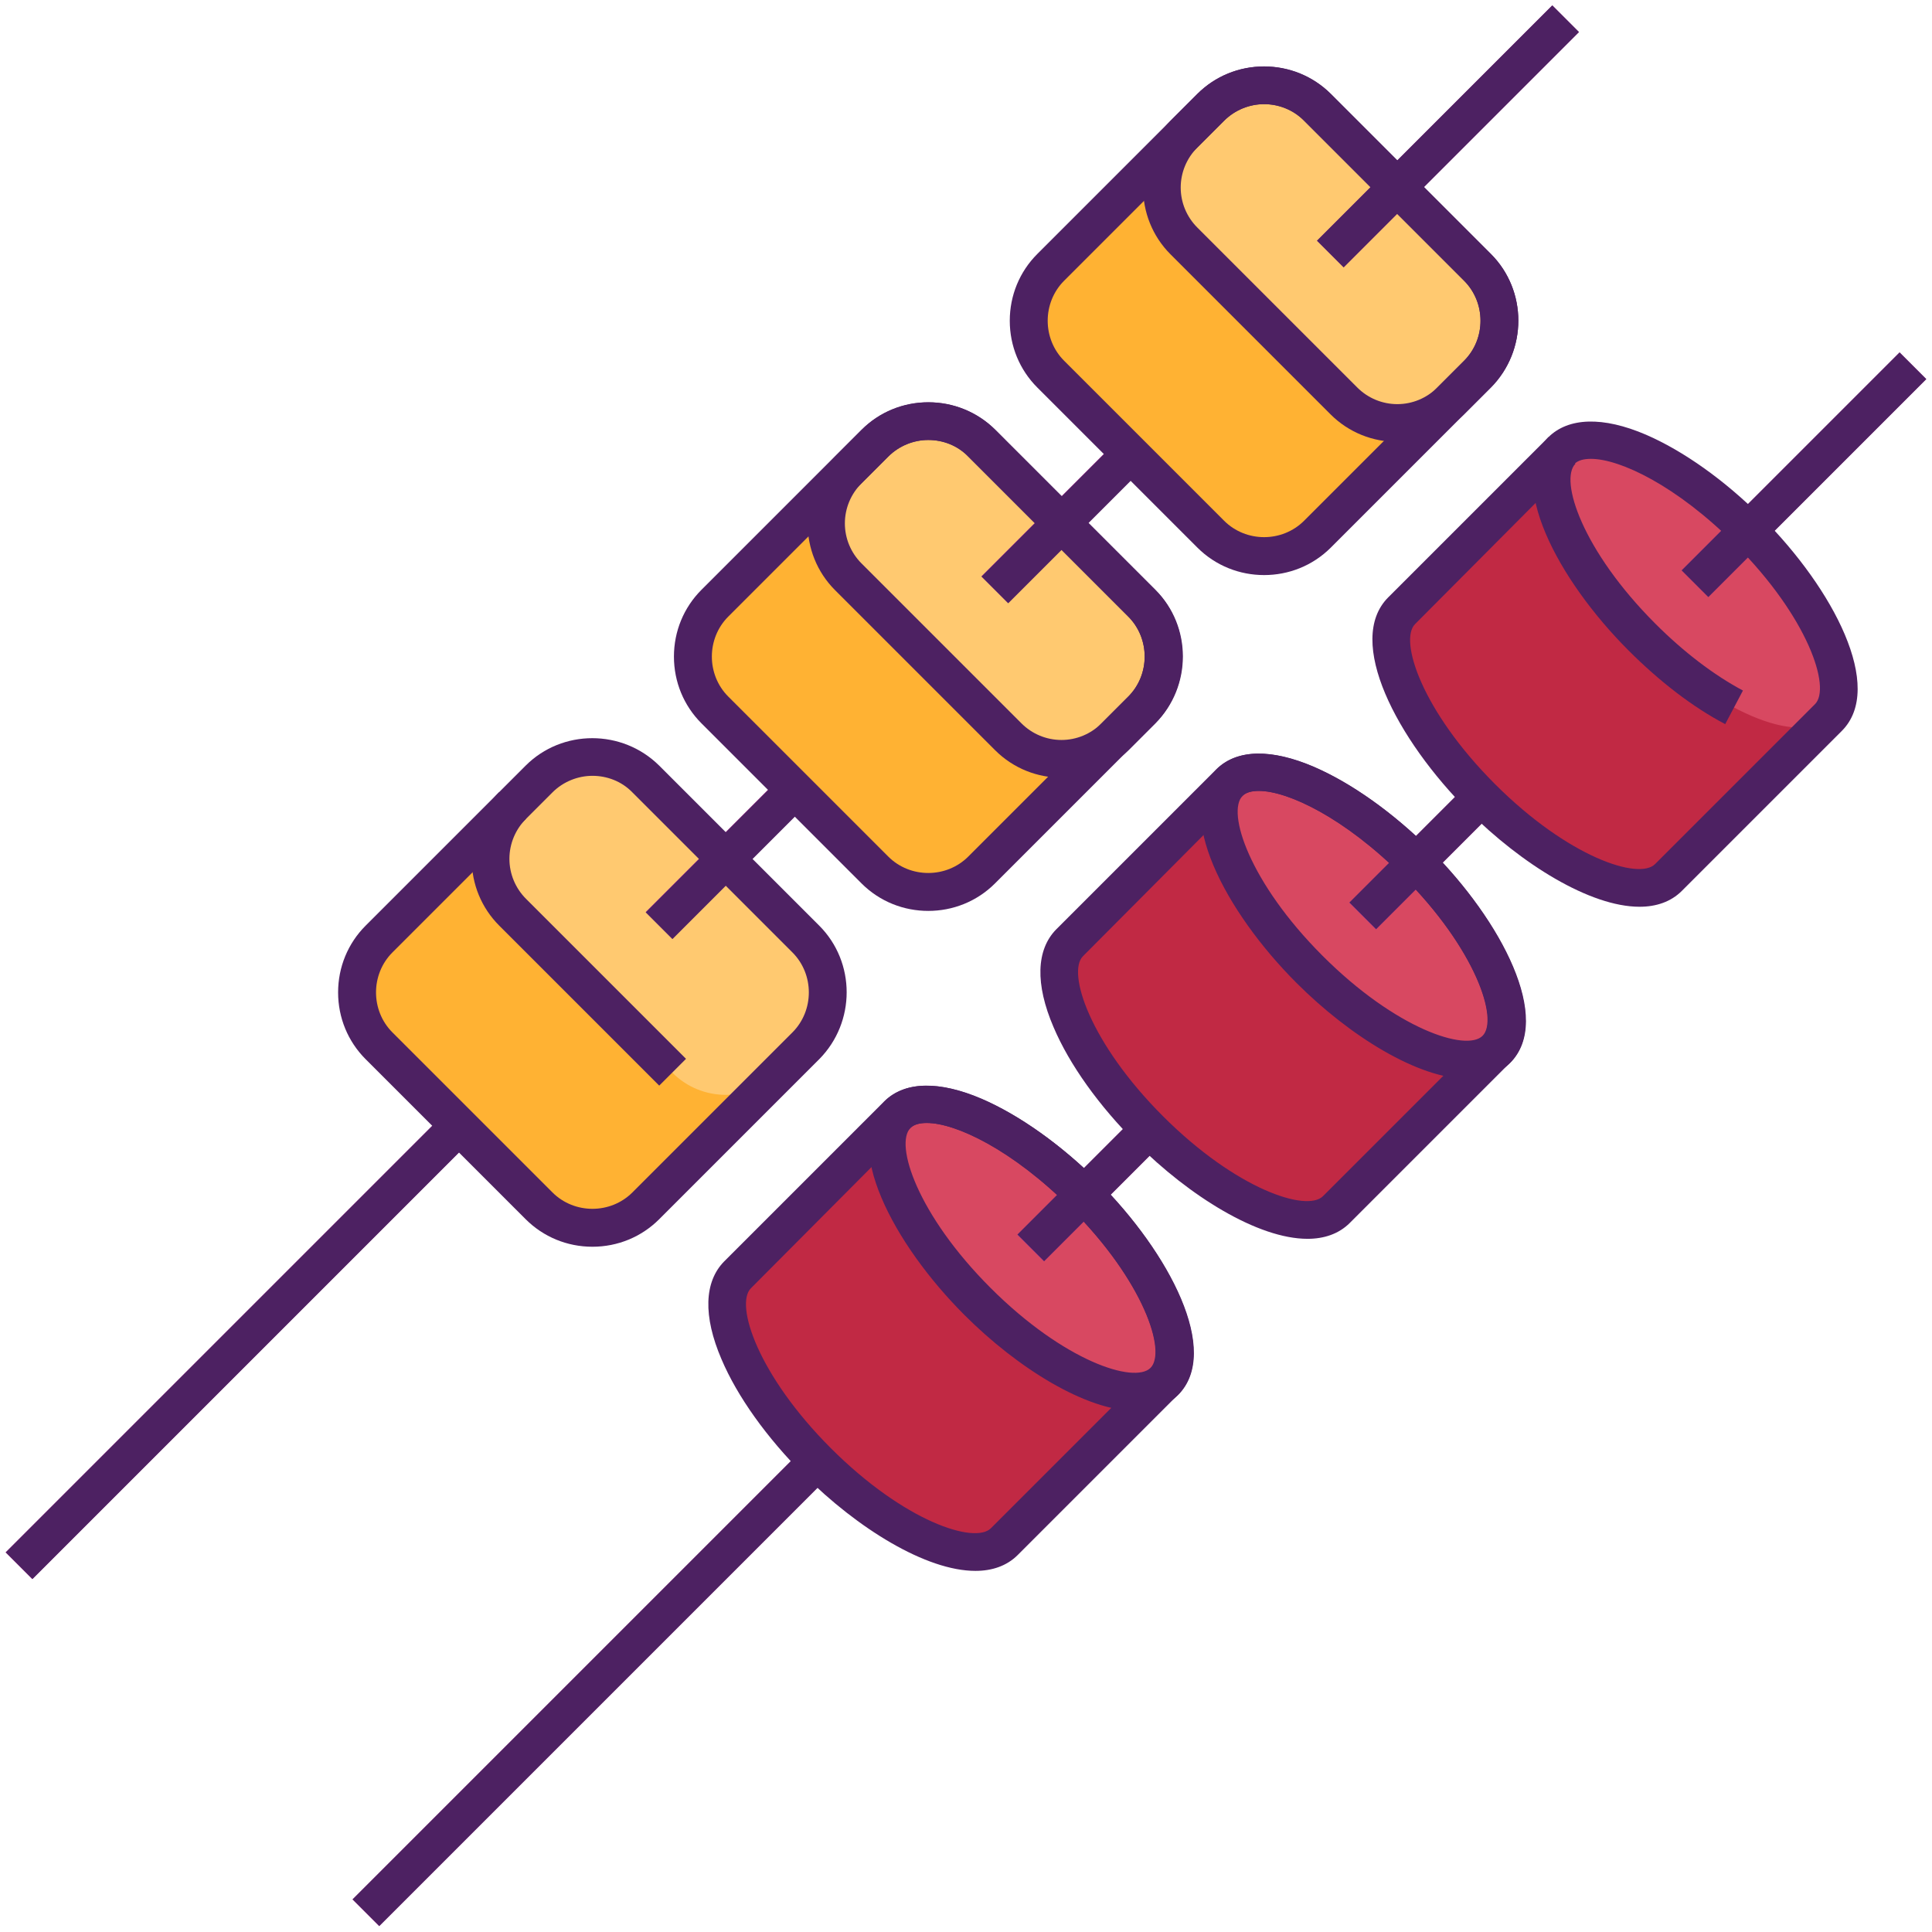 <svg id="Layer_1" enable-background="new 0 0 512 512" height="512" viewBox="0 0 512 512" width="512" xmlns="http://www.w3.org/2000/svg"><g id="XMLID_1_"><g id="XMLID_5228_"><g id="XMLID_1160_"><path id="XMLID_2427_" d="m169.1 320.8h10v218.2h-10z" fill="#b23998" transform="matrix(.707 .707 -.707 .707 354.93 2.751)"/></g><path id="XMLID_482_" d="m287.4 316.6c-19.5-19.5-41.7-29-49.5-21.2l-42.4 42.4c-7.8 7.8 1.7 30 21.2 49.5s41.7 29 49.5 21.2l42.4-42.4c7.8-7.8-1.7-29.9-21.2-49.5z" fill="#c12944"/><ellipse id="XMLID_1152_" cx="273.2" cy="330.8" fill="#d84861" rx="50" ry="20" transform="matrix(.707 .707 -.707 .707 313.924 -96.306)"/><g id="XMLID_1159_"><path id="XMLID_2426_" d="m301.6 250.2h10v94.5h-10z" fill="#b23998" transform="matrix(.707 .707 -.707 .707 300.063 -129.699)"/></g><path id="XMLID_1153_" d="m375.4 228.6c-19.5-19.5-41.7-29-49.5-21.2l-42.4 42.4c-7.8 7.8 1.7 30 21.2 49.5s41.7 29 49.5 21.2l42.4-42.4c7.8-7.8-1.7-29.9-21.2-49.5z" fill="#c12944"/><ellipse id="XMLID_1154_" cx="361.2" cy="242.8" fill="#d84861" rx="50" ry="20" transform="matrix(.707 .707 -.707 .707 277.473 -184.306)"/><g id="XMLID_1158_"><path id="XMLID_2425_" d="m389.6 162.2h10v94.5h-10z" fill="#b23998" transform="matrix(.707 .707 -.707 .707 263.612 -217.69)"/></g><g id="XMLID_1164_"><path id="XMLID_1555_" d="m76 231.5h10v215h-10z" fill="#b23998" transform="matrix(.707 .707 -.707 .707 263.412 42.001)"/></g><path id="XMLID_1166_" d="m213.6 248.9-42.4-42.4c-7.8-7.8-20.5-7.8-28.3 0l-42.4 42.4c-7.8 7.8-7.8 20.5 0 28.3l42.4 42.4c7.8 7.8 20.5 7.8 28.3 0l42.4-42.4c7.8-7.9 7.8-20.5 0-28.3z" fill="#ffb233"/><path id="XMLID_1165_" d="m213.6 248.9-42.4-42.4c-7.8-7.8-20.5-7.8-28.3 0l-7.1 7.1c-7.8 7.8-7.8 20.5 0 28.3l42.4 42.4c7.8 7.8 20.5 7.8 28.3 0l7.1-7.1c7.8-7.9 7.8-20.5 0-28.3z" fill="#ffc970"/><g id="XMLID_1163_"><path id="XMLID_1554_" d="m205.3 159.2h10v100.9h-10z" fill="#b23998" transform="matrix(.707 .707 -.707 .707 209.839 -87.323)"/></g><path id="XMLID_1738_" d="m302.6 159.9-42.4-42.4c-7.8-7.8-20.5-7.8-28.3 0l-42.4 42.4c-7.8 7.8-7.8 20.5 0 28.3l42.4 42.4c7.8 7.8 20.5 7.8 28.3 0l42.4-42.4c7.8-7.9 7.8-20.5 0-28.3z" fill="#ffb233"/><path id="XMLID_1167_" d="m302.6 159.9-42.4-42.4c-7.8-7.8-20.5-7.8-28.3 0l-7.1 7.1c-7.8 7.8-7.8 20.5 0 28.3l42.4 42.4c7.8 7.8 20.5 7.8 28.3 0l7.1-7.1c7.8-7.9 7.8-20.5 0-28.3z" fill="#ffc970"/><g id="XMLID_1162_"><path id="XMLID_1553_" d="m294.3 70.2h10v100.9h-10z" fill="#b23998" transform="matrix(.707 .707 -.707 .707 172.977 -176.307)"/></g><path id="XMLID_1155_" d="m463.4 140.6c-19.5-19.5-41.7-29-49.5-21.2l-42.4 42.4c-7.8 7.8 1.7 30 21.2 49.5s41.7 29 49.5 21.2l42.4-42.4c7.8-7.8-1.7-29.9-21.2-49.5z" fill="#c12944"/><ellipse id="XMLID_1156_" cx="449.2" cy="154.8" fill="#d84861" rx="50" ry="20" transform="matrix(.707 .707 -.707 .707 241.022 -272.306)"/><path id="XMLID_1740_" d="m391.6 70.9-42.4-42.4c-7.8-7.8-20.5-7.8-28.3 0l-42.4 42.4c-7.8 7.8-7.8 20.5 0 28.3l42.4 42.4c7.8 7.8 20.5 7.8 28.3 0l42.4-42.4c7.8-7.9 7.8-20.5 0-28.3z" fill="#ffb233"/><path id="XMLID_1739_" d="m391.6 70.9-42.4-42.4c-7.8-7.8-20.5-7.8-28.3 0l-7.1 7.1c-7.8 7.8-7.8 20.5 0 28.3l42.4 42.4c7.8 7.8 20.5 7.8 28.3 0l7.1-7.1c7.8-7.9 7.8-20.5 0-28.3z" fill="#ffc970"/><g id="XMLID_1161_"><path id="XMLID_1552_" d="m378.8-7.9h10v88.2h-10z" fill="#b23998" transform="matrix(.707 .707 -.707 .707 137.975 -260.801)"/></g><g id="XMLID_1157_"><path id="XMLID_2424_" d="m473.1 85h10v81.7h-10z" fill="#b23998" transform="matrix(.707 .707 -.707 .707 229.025 -301.182)"/></g></g><g id="XMLID_4878_"><g id="XMLID_770_"><path id="XMLID_2546_" d="m335 152.4c-6.4 0-12.8-2.4-17.7-7.3l-42.4-42.4c-4.7-4.7-7.3-11-7.3-17.7s2.6-13 7.3-17.7l42.4-42.4c4.7-4.7 11-7.3 17.7-7.3s13 2.6 17.7 7.3l42.4 42.4c9.7 9.7 9.7 25.6 0 35.4l-42.4 42.4c-4.9 4.9-11.3 7.3-17.7 7.3zm0-124.8c-3.8 0-7.7 1.5-10.6 4.4l-42.4 42.4c-5.8 5.8-5.8 15.4 0 21.2l42.4 42.4c5.8 5.8 15.4 5.8 21.2 0l42.4-42.4c5.8-5.8 5.8-15.4 0-21.2l-42.4-42.4c-2.9-2.9-6.8-4.4-10.6-4.4z" fill="#4d2162"/></g><g id="XMLID_762_"><path id="XMLID_2543_" d="m370.3 117.1c-6.4 0-12.8-2.4-17.7-7.3l-42.4-42.4c-9.7-9.7-9.7-25.6 0-35.4l7.1-7.1c9.7-9.7 25.6-9.7 35.4 0l42.4 42.4c9.7 9.7 9.7 25.6 0 35.4l-7.1 7.1c-4.9 4.8-11.3 7.3-17.7 7.3zm-35.3-89.5c-4 0-7.8 1.6-10.6 4.4l-7.1 7.1c-2.8 2.8-4.4 6.6-4.4 10.6s1.6 7.8 4.4 10.6l42.4 42.4c2.8 2.8 6.6 4.4 10.6 4.4s7.8-1.6 10.6-4.4l7.1-7.1c5.8-5.8 5.8-15.4 0-21.2l-42.4-42.4c-2.8-2.9-6.6-4.4-10.6-4.4z" fill="#4d2162"/></g><g id="XMLID_772_"><path id="XMLID_2540_" d="m246 241.4c-6.4 0-12.8-2.4-17.7-7.3l-42.4-42.4c-4.7-4.7-7.3-11-7.3-17.7s2.6-13 7.3-17.7l42.4-42.4c4.7-4.7 11-7.3 17.7-7.3s13 2.6 17.7 7.3l42.4 42.4c9.7 9.7 9.7 25.6 0 35.4l-42.4 42.4c-4.9 4.9-11.3 7.3-17.7 7.3zm0-124.8c-3.8 0-7.7 1.5-10.6 4.4l-42.4 42.4c-5.8 5.8-5.8 15.4 0 21.2l42.4 42.4c5.8 5.8 15.4 5.8 21.2 0l42.4-42.4c5.8-5.8 5.8-15.4 0-21.2l-42.4-42.4c-2.9-3-6.8-4.4-10.6-4.4z" fill="#4d2162"/></g><g id="XMLID_771_"><path id="XMLID_2537_" d="m281.4 206.1c-6.4 0-12.8-2.4-17.7-7.3l-42.4-42.4c-9.7-9.7-9.7-25.6 0-35.4l7.1-7.1c9.7-9.7 25.6-9.7 35.4 0l42.4 42.4c9.7 9.7 9.7 25.6 0 35.4l-7.1 7.1c-4.9 4.8-11.3 7.3-17.7 7.3zm-35.4-89.5c-4 0-7.8 1.6-10.6 4.4l-7.1 7.1c-2.8 2.8-4.4 6.6-4.4 10.6s1.6 7.8 4.4 10.6l42.4 42.4c2.8 2.8 6.6 4.4 10.6 4.4s7.8-1.6 10.6-4.4l7.1-7.1c5.8-5.8 5.8-15.4 0-21.2l-42.4-42.4c-2.8-2.9-6.6-4.4-10.6-4.4z" fill="#4d2162"/></g><g id="XMLID_774_"><path id="XMLID_2534_" d="m157 330.4c-6.7 0-13-2.6-17.7-7.3l-42.4-42.4c-4.7-4.7-7.3-11-7.3-17.7s2.6-13 7.3-17.7l42.4-42.4c9.7-9.7 25.6-9.7 35.4 0l42.4 42.4c9.7 9.7 9.7 25.6 0 35.4l-42.4 42.4c-4.7 4.7-11 7.3-17.7 7.3zm0-124.8c-3.8 0-7.7 1.5-10.6 4.4l-42.4 42.4c-5.8 5.8-5.8 15.4 0 21.2l42.4 42.4c5.8 5.8 15.4 5.8 21.2 0l42.4-42.4c5.8-5.8 5.8-15.4 0-21.2l-42.4-42.4c-2.9-3-6.8-4.4-10.6-4.4z" fill="#4d2162"/></g><g id="XMLID_485_"><path id="XMLID_2533_" d="m174.7 287.7-42.4-42.4c-4.7-4.7-7.3-11-7.3-17.7s2.6-13 7.3-17.7l7.1 7.1c-2.8 2.8-4.4 6.6-4.4 10.6s1.6 7.8 4.4 10.6l42.4 42.4z" fill="#4d2162"/></g><g id="XMLID_759_"><path id="XMLID_2532_" d="m58.8 273.1h10v166.2h-10z" fill="#4d2162" transform="matrix(.707 .707 -.707 .707 270.55 59.232)"/></g><g id="XMLID_1547_"><path id="XMLID_2531_" d="m187.7 201.9h10v50.9h-10z" fill="#4d2162" transform="matrix(.707 .707 -.707 .707 217.162 -69.647)"/></g><g id="XMLID_775_"><path id="XMLID_2530_" d="m276.7 112.9h10v50.9h-10z" fill="#4d2162" transform="matrix(.707 .707 -.707 .707 180.299 -158.632)"/></g><g id="XMLID_761_"><path id="XMLID_2529_" d="m378.8-7.9h10v88.2h-10z" fill="#4d2162" transform="matrix(.707 .707 -.707 .707 137.975 -260.801)"/></g><g id="XMLID_776_"><path id="XMLID_2528_" d="m151.6 363h10v168.7h-10z" fill="#4d2162" transform="matrix(.707 .707 -.707 .707 362.179 20.249)"/></g><g id="XMLID_1550_"><path id="XMLID_2527_" d="m283.9 292.8h10v44.5h-10z" fill="#4d2162" transform="matrix(.707 .707 -.707 .707 307.385 -112.023)"/></g><g id="XMLID_1549_"><path id="XMLID_2526_" d="m371.9 204.8h10v44.5h-10z" fill="#4d2162" transform="matrix(.707 .707 -.707 .707 270.934 -200.014)"/></g><g id="XMLID_1548_"><path id="XMLID_2523_" d="m473.1 85h10v81.7h-10z" fill="#4d2162" transform="matrix(.707 .707 -.707 .707 229.025 -301.182)"/></g><g id="XMLID_773_"><path id="XMLID_2522_" d="m457.2 191.9c-8.6-4.5-17.4-11.3-25.6-19.5-18.9-18.9-32.7-45.1-21.2-56.6l7.1 7.1c-4.3 4.3 1.8 23 21.2 42.4 7.5 7.5 15.5 13.6 23.2 17.7z" fill="#4d2162"/></g><g id="XMLID_873_"><path id="XMLID_2519_" d="m434.5 240.3c-13.1 0-31.3-11.3-45.4-25.4-18.9-18.9-32.7-45.1-21.2-56.6l42.4-42.4c5.3-5.3 14.5-5.6 25.9-.7 9.9 4.3 20.8 12 30.7 21.9 18.9 18.9 32.7 45.1 21.2 56.6l-42.4 42.4c-2.9 2.9-6.8 4.2-11.2 4.2zm-12.9-118.7c-1.9 0-3.4.4-4.3 1.3l-42.3 42.5c-4.3 4.3 1.8 23 21.2 42.4s38.1 25.5 42.4 21.2l42.4-42.4c4.3-4.3-1.8-23-21.2-42.4-15.5-15.5-30.5-22.6-38.2-22.6z" fill="#4d2162"/></g><g id="XMLID_874_"><path id="XMLID_2515_" d="m389 285.9c-13.1 0-31.3-11.3-45.4-25.4-18.9-18.9-32.7-45.1-21.2-56.6s37.7 2.4 56.6 21.2c18.9 18.9 32.7 45.1 21.2 56.6-3 2.9-6.8 4.2-11.2 4.2zm-55.4-76.3c-1.9 0-3.4.4-4.3 1.3-4.3 4.3 1.8 23 21.2 42.4s38.1 25.5 42.4 21.2-1.8-23-21.2-42.4c-15.4-15.4-30.4-22.5-38.1-22.5z" fill="#4d2162"/></g><g id="XMLID_872_"><path id="XMLID_2512_" d="m346.5 328.3c-13.1 0-31.3-11.3-45.4-25.4-9.9-9.9-17.7-20.8-21.9-30.7-4.9-11.4-4.6-20.5.7-25.9l42.4-42.4c5.3-5.3 14.5-5.6 25.9-.7 9.9 4.3 20.8 12 30.7 21.9 18.9 18.9 32.7 45.1 21.2 56.6l-42.4 42.4c-2.9 2.9-6.8 4.2-11.2 4.2zm-12.9-118.7c-1.9 0-3.4.4-4.3 1.3l-42.3 42.5c-4.3 4.3 1.8 23 21.2 42.4s38.1 25.5 42.4 21.2l42.4-42.4c4.3-4.3-1.8-23-21.2-42.4-15.5-15.5-30.5-22.6-38.2-22.6z" fill="#4d2162"/></g><g id="XMLID_885_"><path id="XMLID_2507_" d="m301 373.9c-13.1 0-31.3-11.3-45.4-25.4-18.9-18.9-32.7-45.1-21.2-56.6s37.7 2.4 56.6 21.2c18.9 18.9 32.7 45.1 21.2 56.6-3 2.9-6.8 4.2-11.2 4.2zm-55.4-76.3c-1.9 0-3.4.4-4.3 1.3-4.3 4.3 1.8 23 21.2 42.4s38.1 25.5 42.4 21.2-1.8-23-21.2-42.4c-15.4-15.4-30.4-22.5-38.1-22.5z" fill="#4d2162"/></g><g id="XMLID_875_"><path id="XMLID_2503_" d="m258.5 416.3c-13.1 0-31.3-11.3-45.4-25.4-9.9-9.9-17.7-20.8-21.9-30.7-4.9-11.4-4.6-20.5.7-25.9l42.4-42.4c5.3-5.3 14.5-5.6 25.9-.7 9.9 4.3 20.8 12 30.7 21.9 18.9 18.9 32.7 45.1 21.2 56.6l-42.4 42.4c-2.9 2.9-6.8 4.2-11.2 4.2zm-12.9-118.7c-1.9 0-3.4.4-4.3 1.3l-42.3 42.5c-4.3 4.3 1.8 23 21.2 42.4s38.1 25.5 42.4 21.2l42.4-42.4c4.3-4.3-1.8-23-21.2-42.4-15.5-15.5-30.5-22.6-38.2-22.6z" fill="#4d2162"/></g></g></g></svg>